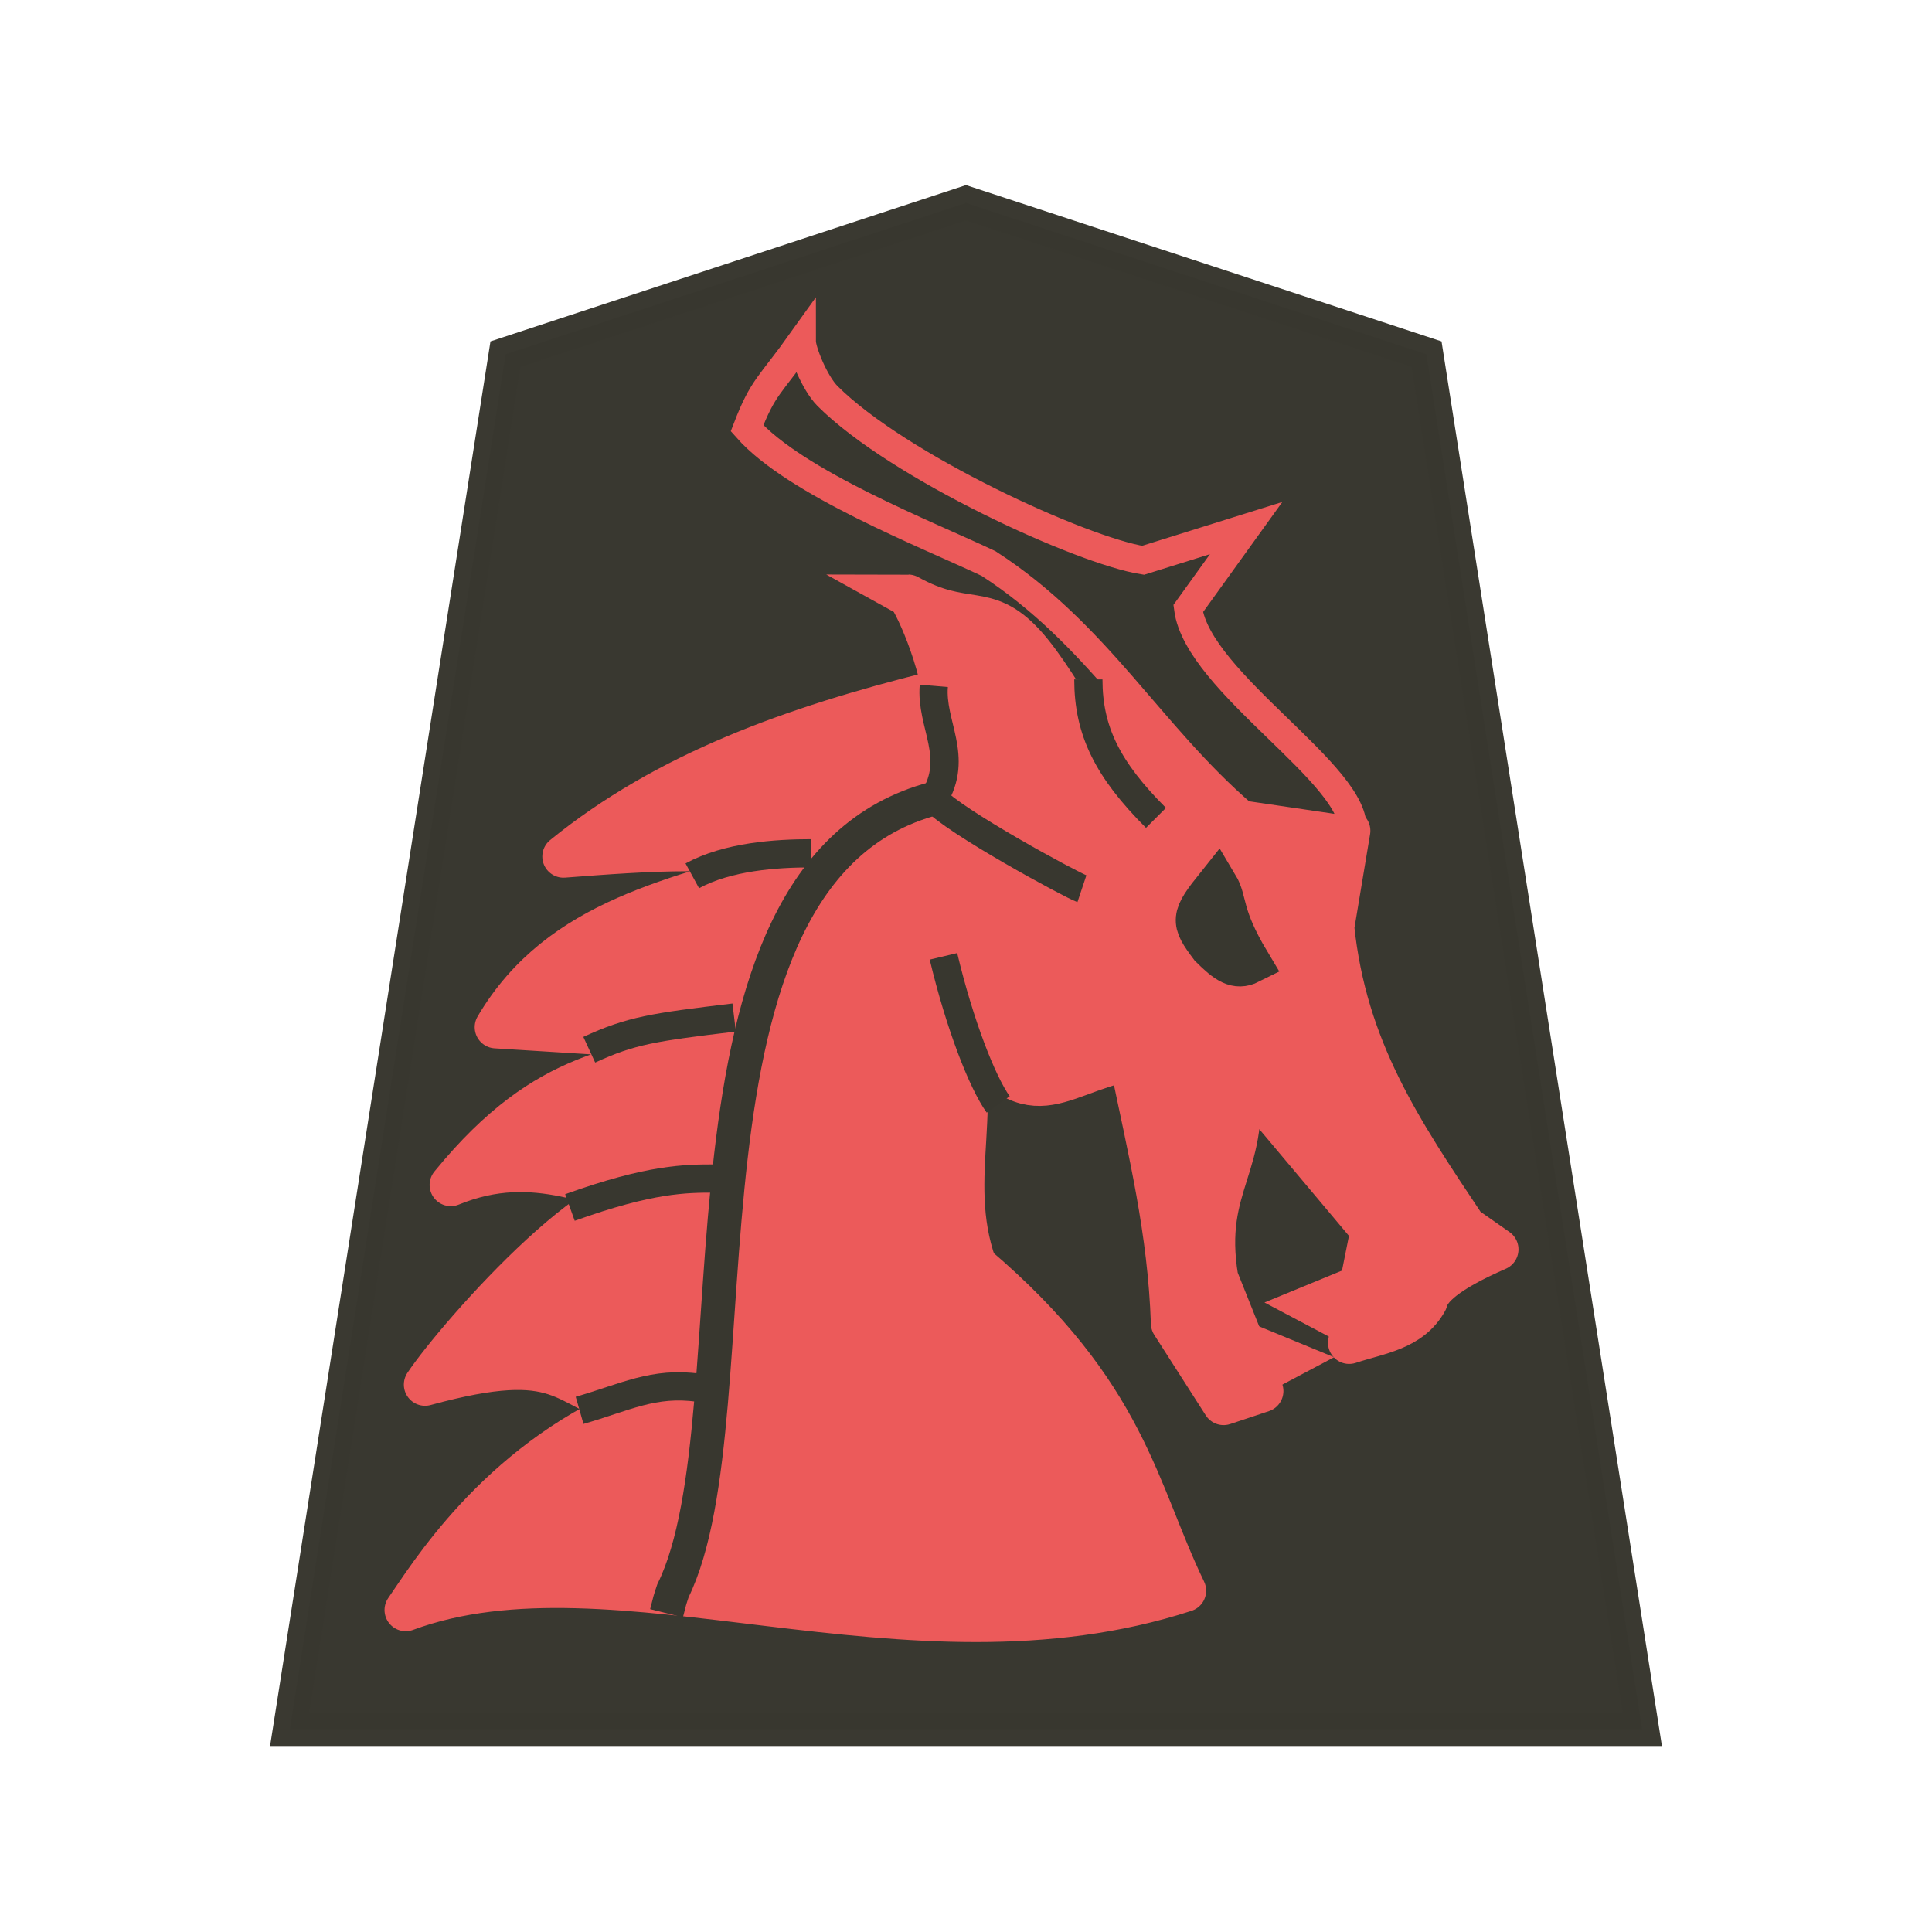 <?xml version="1.0" encoding="utf-8"?>
<!-- Generator: Adobe Illustrator 24.0.2, SVG Export Plug-In . SVG Version: 6.00 Build 0)  -->
<svg version="1.1" id="Capa_1" xmlns="http://www.w3.org/2000/svg" xmlns:xlink="http://www.w3.org/1999/xlink" x="0px" y="0px"
	 viewBox="0 0 60 60" style="enable-background:new 0 0 60 60;" xml:space="preserve">
<style type="text/css">
	.st0{fill:#38372F;fill-opacity:0.992;stroke:#393830;stroke-width:1.048;stroke-opacity:0.992;enable-background:new    ;}
	.st1{fill:#EC5A5A;stroke:#EC5A5A;stroke-width:1.316;stroke-linejoin:round;}
	.st2{fill:#38372F;stroke:#38372F;stroke-width:1.316;}
	.st3{fill:#38372F;stroke:#EC5A5A;stroke-width:0.877;}
	.st4{fill:#EC5A5A;stroke:#EC5A5A;stroke-width:1.316;}
	.st5{fill:#EC5A5A;stroke:#EC5A5A;stroke-width:0.877;}
	.st6{fill:none;stroke:#38372F;stroke-width:1.05;}
	.st7{fill:none;stroke:#38372F;stroke-width:0.877;}
</style>
<path class="st0" d="M30,6.3L15.7,11L9,53.7h42L44.3,11L30,6.3z"/>
<g>
	<g>
		<path class="st1" d="M32.7,21.7c3.9,0.3,2.2,0.8,5.2,2l4,2.1l-0.5,3c0.4,3.8,2.1,6.3,4.1,9.3l1,0.7c-1.6,0.7-2.1,1.2-2.2,1.6
			c-0.5,0.9-1.5,1-2.4,1.3l0.7-3.5l-4.2-5c0.5,3-1.1,3.5-0.6,6.5l1.4,3.5l-1.2,0.4l-1.6-2.5c-0.1-2.9-0.7-5.3-1.3-8.2
			c-2.5,0.5-3.1,2.1-5.6-1.5c1.2,2.7-0.2,5.1,0.8,7.9c4.7,4,5,7,6.5,10.1c-8.6,2.8-17.7-1.8-24.2,0.6c0.7-1,2.8-4.5,7-6.3
			c-2.2-0.6-2-1.9-6.4-0.7c1-1.5,6.1-7.3,7.5-5.8c-2.2-0.2-4-1.5-6.7-0.4c3.1-3.8,5.3-3.4,7.8-4.5l-3.2-0.2l-3.2-0.2
			c2-3.4,5.7-4,9.2-5.1c-1.8-0.6-4.5-0.4-7.1-0.2c3.2-2.6,7.1-4,11.5-5.1"/>
		<path class="st2" d="M37.8,27.5c0.3,0.5,0.1,0.9,1,2.4c-0.4,0.2-0.7,0-1.2-0.5C37,28.6,37,28.5,37.8,27.5z"/>
	</g>
	<path class="st3" d="M42,25.8c0.2-1.7-4.8-4.6-5.1-6.9l1.8-2.5l-3.2,1c-1.9-0.3-7.6-2.9-9.8-5.1c-0.4-0.4-0.8-1.4-0.8-1.7
		c-1,1.4-1.2,1.4-1.7,2.7c1.5,1.7,5.6,3.3,7.5,4.2c3.4,2.2,5,5.3,7.9,7.8L42,25.8z"/>
	<path class="st4" d="M35.7,25.3c-1.3-0.9-2.7-4-3.9-5.3c-1.2-1.3-1.8-0.5-3.6-1.5c0.1,0,1.1,2,1.2,3.8c0.1,1-0.7,2.1-0.7,2.3
		c0.3,2.1,4.1,2.3,4.9,3"/>
	<path class="st5" d="M42,41.4l-1.7-0.9l1.7-0.7"/>
	<path class="st6" d="M29,24.8c-8.7,2.3-5.4,19.1-8.1,24.6c-0.1,0.3-0.1,0.3-0.2,0.7"/>
	<path class="st7" d="M31,34.3c-0.5-0.7-1.2-2.5-1.7-4.6 M35.9,25.4c-1.5-1.5-2.1-2.7-2.1-4.3 M33.6,27.6c-0.3-0.1-4-2.1-4.6-2.8
		c0.8-1.3-0.1-2.3,0-3.5"/>
	<path class="st5" d="M38.7,43.1l1.7-0.9l-1.7-0.7"/>
</g>
<path class="st7" d="M25.2,26.5c-1.1,0-2.6,0.1-3.7,0.7 M22.8,31.6c-2.5,0.3-3.2,0.4-4.5,1 M22.2,36.6c-0.9,0-2,0-4.5,0.9
	 M21.7,43.1c-1.4-0.2-2.3,0.3-3.7,0.7"/>
</svg>
